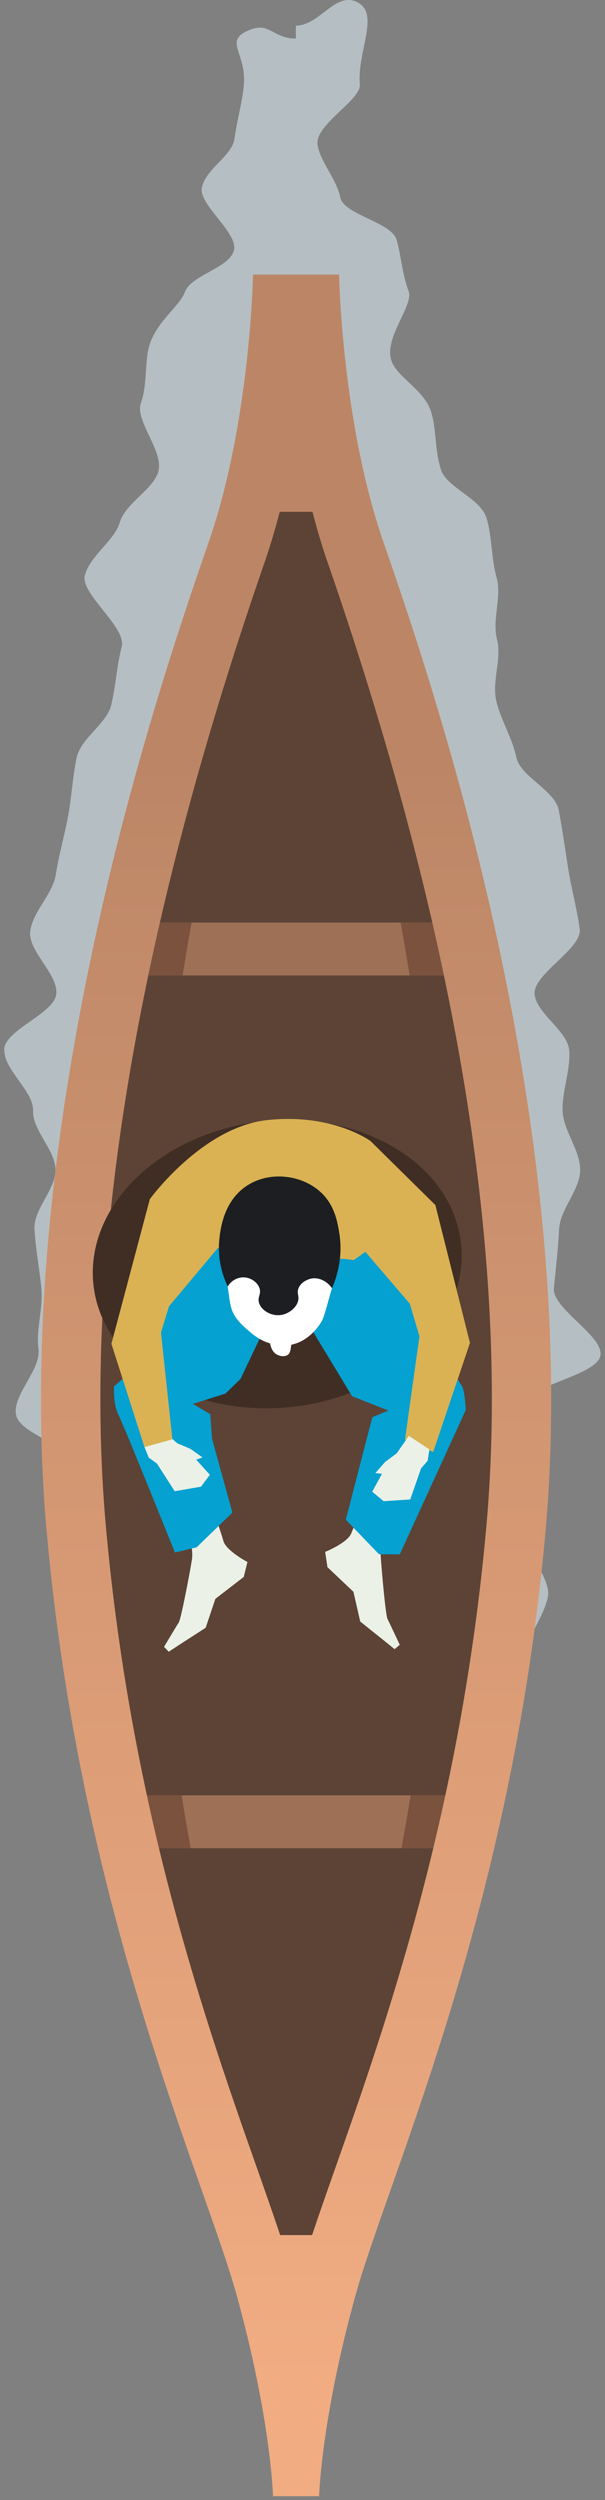 <svg width="111" height="458" viewBox="0 0 111 458" fill="none" xmlns="http://www.w3.org/2000/svg">
<rect x="0" y="0" width="111" height="458" fill="#808080" stroke="none"/>
<g style="mix-blend-mode:multiply" opacity="0.6">
<path d="M0.81 192.257C0.57 195.897 6.18 199.827 6.07 203.477C5.96 207.127 10.14 210.627 10.18 214.287C10.21 217.937 6.14 221.507 6.33 225.147C6.52 228.807 7.22 232.267 7.58 235.897C7.95 239.667 6.59 243.507 7.06 247.157C7.54 250.917 2.35 255.477 2.93 259.097C3.53 262.847 13.43 264.887 14.12 268.487C14.83 272.227 11.89 276.537 12.68 280.117C13.5 283.837 18.3 286.437 19.19 289.987C20.12 293.687 15.57 298.667 16.55 302.177C17.58 305.867 12.72 311.257 13.78 314.727C14.91 318.407 18.39 321.347 19.53 324.767C20.76 328.447 22.19 331.987 23.4 335.377C24.71 339.057 23.4 343.607 24.65 346.927C26.05 350.637 37.39 350.307 38.64 353.567C40.11 357.357 34.62 363.457 35.82 366.627C37.33 370.637 46.54 371.527 47.45 374.527C48.77 378.877 46.28 384.087 47.17 387.767C48.3 392.467 53.04 396.027 53.63 399.477C54.97 407.407 43.55 410.197 48.12 414.457C49.82 416.037 52.01 407.717 54.33 407.717V418.437C56.65 418.437 54.65 411.547 56.34 409.967C60.91 405.697 55.98 407.797 57.33 399.847C57.91 396.407 64.64 393.507 65.77 388.827C66.66 385.147 65.8 380.687 67.12 376.327C68.04 373.317 70.17 370.197 71.69 366.177C72.88 362.997 70.23 357.977 71.69 354.197C72.95 350.937 79.61 349.477 81 345.767C82.25 342.437 81.88 338.287 83.19 334.617C84.4 331.237 82.15 326.527 83.37 322.857C84.51 319.437 85.97 316.037 87.1 312.357C88.16 308.887 94.92 306.947 95.94 303.267C96.92 299.757 99.56 296.457 100.48 292.747C101.37 289.207 95.86 284.007 96.68 280.287C97.47 276.707 96.86 272.817 97.57 269.087C98.26 265.487 95.1 261.267 95.7 257.507C96.28 253.877 109.68 252.027 110.17 248.267C110.64 244.617 101.25 239.727 101.62 235.947C101.98 232.317 102.39 228.817 102.58 225.167C102.76 221.517 106.41 218.017 106.44 214.367C106.48 210.717 103.33 207.127 103.22 203.477C103.11 199.827 104.68 196.137 104.44 192.497C104.2 188.837 98.44 185.757 98.08 182.137C97.72 178.487 106.84 173.797 106.36 170.197C105.88 166.547 104.85 162.907 104.28 159.327C103.7 155.687 103.18 151.977 102.52 148.427C101.84 144.787 95.51 142.317 94.75 138.787C93.97 135.157 91.9 131.947 91.06 128.447C90.2 124.817 92.1 120.627 91.19 117.167C90.25 113.547 92.1 109.237 91.12 105.827C90.09 102.197 90.3 98.257 89.26 94.897C88.15 91.257 81.99 89.357 80.91 86.057C79.7 82.367 80.12 78.387 79 75.177C77.67 71.367 72.97 69.197 71.84 66.147C70.31 61.967 75.96 55.927 74.97 53.337C73.8 50.247 73.65 47.157 72.77 43.957C71.88 40.697 63.09 39.357 62.44 36.187C61.75 32.777 58.7 29.587 58.26 26.487C57.73 22.837 66.29 18.327 66.02 15.457C65.47 9.437 69.9 2.337 65.37 0.317C61.41 -1.443 58.61 4.697 54.28 4.697V7.067C49.95 7.067 49.49 3.827 45.53 5.597C40.99 7.617 45.29 9.657 44.73 15.687C44.47 18.557 43.53 21.817 43.01 25.467C42.57 28.567 37.73 30.957 37.04 34.357C36.4 37.527 43.8 42.667 42.91 45.917C42.03 49.107 35.11 50.377 33.94 53.467C32.96 56.067 29.1 58.607 27.56 62.807C26.44 65.857 27.16 70.097 25.84 73.897C24.72 77.107 30.22 82.837 29.01 86.527C27.93 89.827 23.07 92.107 21.96 95.747C20.93 99.117 16.62 101.697 15.58 105.327C14.61 108.747 23.28 114.877 22.33 118.497C21.43 121.947 21.27 125.527 20.41 129.147C19.57 132.637 14.84 135.197 14.06 138.817C13.31 142.347 13.16 145.967 12.48 149.597C11.81 153.147 10.81 156.607 10.23 160.247C9.66 163.827 6.03 166.947 5.55 170.597C5.08 174.197 10.69 178.437 10.33 182.087C9.97 185.707 1 188.577 0.76 192.237L0.81 192.257Z" fill="#D8E9F0"/>
</g>
<path d="M8.581 280.747C14.831 350.327 37.441 398.847 43.451 420.577C49.731 443.287 50.091 457.287 50.091 457.287H58.551C58.551 457.287 58.911 443.287 65.201 420.577C71.211 398.857 93.821 350.327 100.071 280.747C107.001 203.677 77.841 121.007 70.271 99.057C62.701 77.107 62.211 50.297 62.211 50.297H46.421C46.421 50.297 45.941 77.107 38.371 99.057C30.801 121.007 1.641 203.677 8.571 280.747H8.581Z" fill="url(#paint0_linear_270_115)"/>
<path d="M59.971 102.617C58.971 99.717 58.111 96.737 57.331 93.757H51.321C50.541 96.737 49.681 99.707 48.681 102.617L48.251 103.857C24.751 171.907 15.051 231.097 19.441 279.777C24.121 331.917 38.081 371.497 47.321 397.677C48.871 402.077 50.231 405.947 51.401 409.457H57.261C58.431 405.947 59.791 402.077 61.341 397.677C70.581 371.487 84.531 331.917 89.221 279.777C93.601 231.097 83.901 171.907 60.401 103.857L59.971 102.617Z" fill="#5C4335"/>
<path d="M27.231 178.697H81.431C80.761 175.497 80.041 172.267 79.291 169.007H29.381C28.631 172.257 27.911 175.497 27.241 178.697H27.231Z" fill="#9E7156"/>
<path d="M81.681 328.897H26.981C27.691 332.197 28.431 335.427 29.191 338.587H79.481C80.241 335.437 80.971 332.207 81.691 328.897H81.681Z" fill="#9E7156"/>
<path d="M33.301 328.897H26.971C27.681 332.197 28.421 335.427 29.181 338.587H35.001C34.421 335.437 33.851 332.207 33.311 328.897H33.301Z" fill="#7A523E"/>
<path d="M33.501 178.697C34.021 175.497 34.571 172.267 35.141 169.007H29.371C28.621 172.257 27.901 175.497 27.231 178.697H33.501Z" fill="#7A523E"/>
<path d="M75.151 178.697H81.421C80.751 175.497 80.031 172.267 79.281 169.007H73.511C74.081 172.257 74.641 175.497 75.161 178.697H75.151Z" fill="#7A523E"/>
<path d="M75.351 328.897C74.801 332.197 74.231 335.427 73.651 338.587H79.471C80.231 335.437 80.961 332.207 81.681 328.897H75.351Z" fill="#7A523E"/>
<path d="M17.166 235.553C15.468 221.132 29.178 207.667 47.789 205.476C66.4 203.284 82.864 213.207 84.56 227.618C86.257 242.028 72.549 255.504 53.937 257.695C35.326 259.886 18.864 249.973 17.166 235.553Z" fill="#402E24"/>
<path d="M33.857 279.036C33.857 279.036 35.657 283.05 35.202 285.794C34.748 288.539 33.215 296.592 32.796 297.23C32.377 297.867 30.099 301.691 30.099 301.691L30.959 302.586L33.492 300.932L37.736 298.196L39.515 292.899L44.715 288.89L45.4 286.151C45.4 286.151 41.47 284.09 40.975 282.267C40.481 280.444 38.552 275.104 38.552 275.104L34.093 278.806" fill="#EBF1E7"/>
<path d="M71.855 278.4C71.855 278.4 69.667 282.21 69.844 284.985C70.024 287.762 70.749 295.929 71.101 296.606C71.454 297.283 73.344 301.318 73.344 301.318L72.401 302.118L70.043 300.215L66.091 297.058L64.848 291.608L60.073 287.092L59.662 284.296C59.662 284.296 63.777 282.646 64.45 280.882C65.124 279.117 67.572 274.002 67.572 274.002L71.643 278.141" fill="#EBF1E7"/>
<path d="M32.09 284.407L36.072 283.462L38.127 281.469L42.633 277.099L38.892 263.527L38.579 259.07L35.384 257.18L41.364 255.294L44.13 252.61L61.052 216.996L39.563 214.04L28.305 231.719L25.278 250.17L20.924 253.981C20.924 253.981 20.739 257.242 21.699 259.105C22.66 260.967 32.096 284.41 32.096 284.41L32.09 284.407Z" fill="#05A1D1"/>
<path d="M46.247 225.515L64.6 255.781L71.243 258.398L68.306 259.636L63.446 278.404L69.53 284.724L73.342 284.756L85.446 258.326C85.446 258.326 85.334 254.535 84.62 253.715C83.905 252.894 70.487 228.608 70.487 228.608L50.075 223.415L46.251 225.515L46.247 225.515Z" fill="#05A1D1"/>
<path d="M26.497 265.081L27.29 267.032L28.8 268.124L32.047 273.185L36.872 272.356L38.504 270.172L35.996 267.401L37.155 266.993L34.948 265.428L32.514 264.395L29.575 261.802L26.497 265.081Z" fill="#EBF1E7"/>
<path d="M26.503 265.1L20.441 246.178L27.49 219.681C27.49 219.681 37.078 206.459 49.074 205.187C61.07 203.915 67.981 209.035 67.981 209.035L79.879 220.762L86.224 246.015L79.478 266.001L74.306 263.723L76.953 244.798L75.187 238.834L67.034 229.331L64.9 230.843L63.075 230.617L42.2 230.443L40.016 228.571L31.013 239.303L29.535 244.117L31.63 263.683L26.503 265.103L26.503 265.1Z" fill="#DAB253"/>
<path d="M49.182 245.988C47.484 245.407 46.355 244.436 45.429 243.637C44.973 243.247 44.075 242.471 43.365 241.493C42.08 239.721 42.228 238.411 41.532 234.077C40.772 229.354 40.297 229.054 40.459 226.918C40.622 224.767 41.262 223.055 41.765 221.964C42.263 221.168 43.108 220 44.439 218.91C45.397 218.124 48.004 216.047 51.833 216.112C52.958 216.134 55.904 216.361 58.441 218.571C60.369 220.251 61.093 222.236 61.524 223.465C62.449 226.099 62.3 228.337 62.154 230.17C61.862 233.931 61.291 234.439 60.397 237.751C59.43 241.333 59.176 241.797 58.982 242.117C58.662 242.651 56.749 245.825 53.136 246.404C51.317 246.696 49.835 246.208 49.178 245.981L49.182 245.988Z" fill="white"/>
<path d="M41.788 235.67C42.465 234.519 43.742 233.873 45.022 234.029C46.207 234.174 47.282 234.991 47.613 236.007C47.968 237.088 47.211 237.566 47.51 238.641C47.852 239.861 49.258 240.783 50.62 240.92C52.542 241.115 54.313 239.75 54.686 238.358C54.949 237.383 54.381 236.931 54.784 235.959C55.336 234.627 56.961 234.256 57.027 234.242C58.429 233.94 59.968 234.634 60.912 235.998C61.65 234.308 63.019 230.526 62.24 225.846C61.915 223.886 61.425 220.913 59.038 218.588C55.684 215.319 49.862 214.457 45.605 217.022C40.956 219.823 40.409 225.363 40.233 227.157C39.843 231.109 41.087 234.218 41.782 235.674L41.788 235.67Z" fill="#1C1E21"/>
<path d="M49.768 244.864C49.227 245.767 49.798 246.97 49.867 247.109C49.977 247.334 50.198 247.769 50.687 248.08C51.308 248.474 52.295 248.622 52.882 248.138C53.244 247.841 53.313 247.297 53.455 246.213C53.575 245.297 53.635 244.836 53.449 244.558C52.871 243.685 50.508 243.634 49.771 244.863L49.768 244.864Z" fill="white"/>
<path d="M78.778 265.519L78.463 267.6L77.248 269.013L75.269 274.693L70.387 275.01L68.289 273.268L70.082 269.991L68.86 269.864L70.643 267.828L72.767 266.256L75.02 263.048L78.778 265.519Z" fill="#EBF1E7"/>
<defs>
<linearGradient id="paint0_linear_270_115" x1="54.331" y1="139.177" x2="54.331" y2="436.707" gradientUnits="userSpaceOnUse">
<stop stop-color="#BC8666"/>
<stop offset="1" stop-color="#F1AC82"/>
</linearGradient>
</defs>
</svg>
